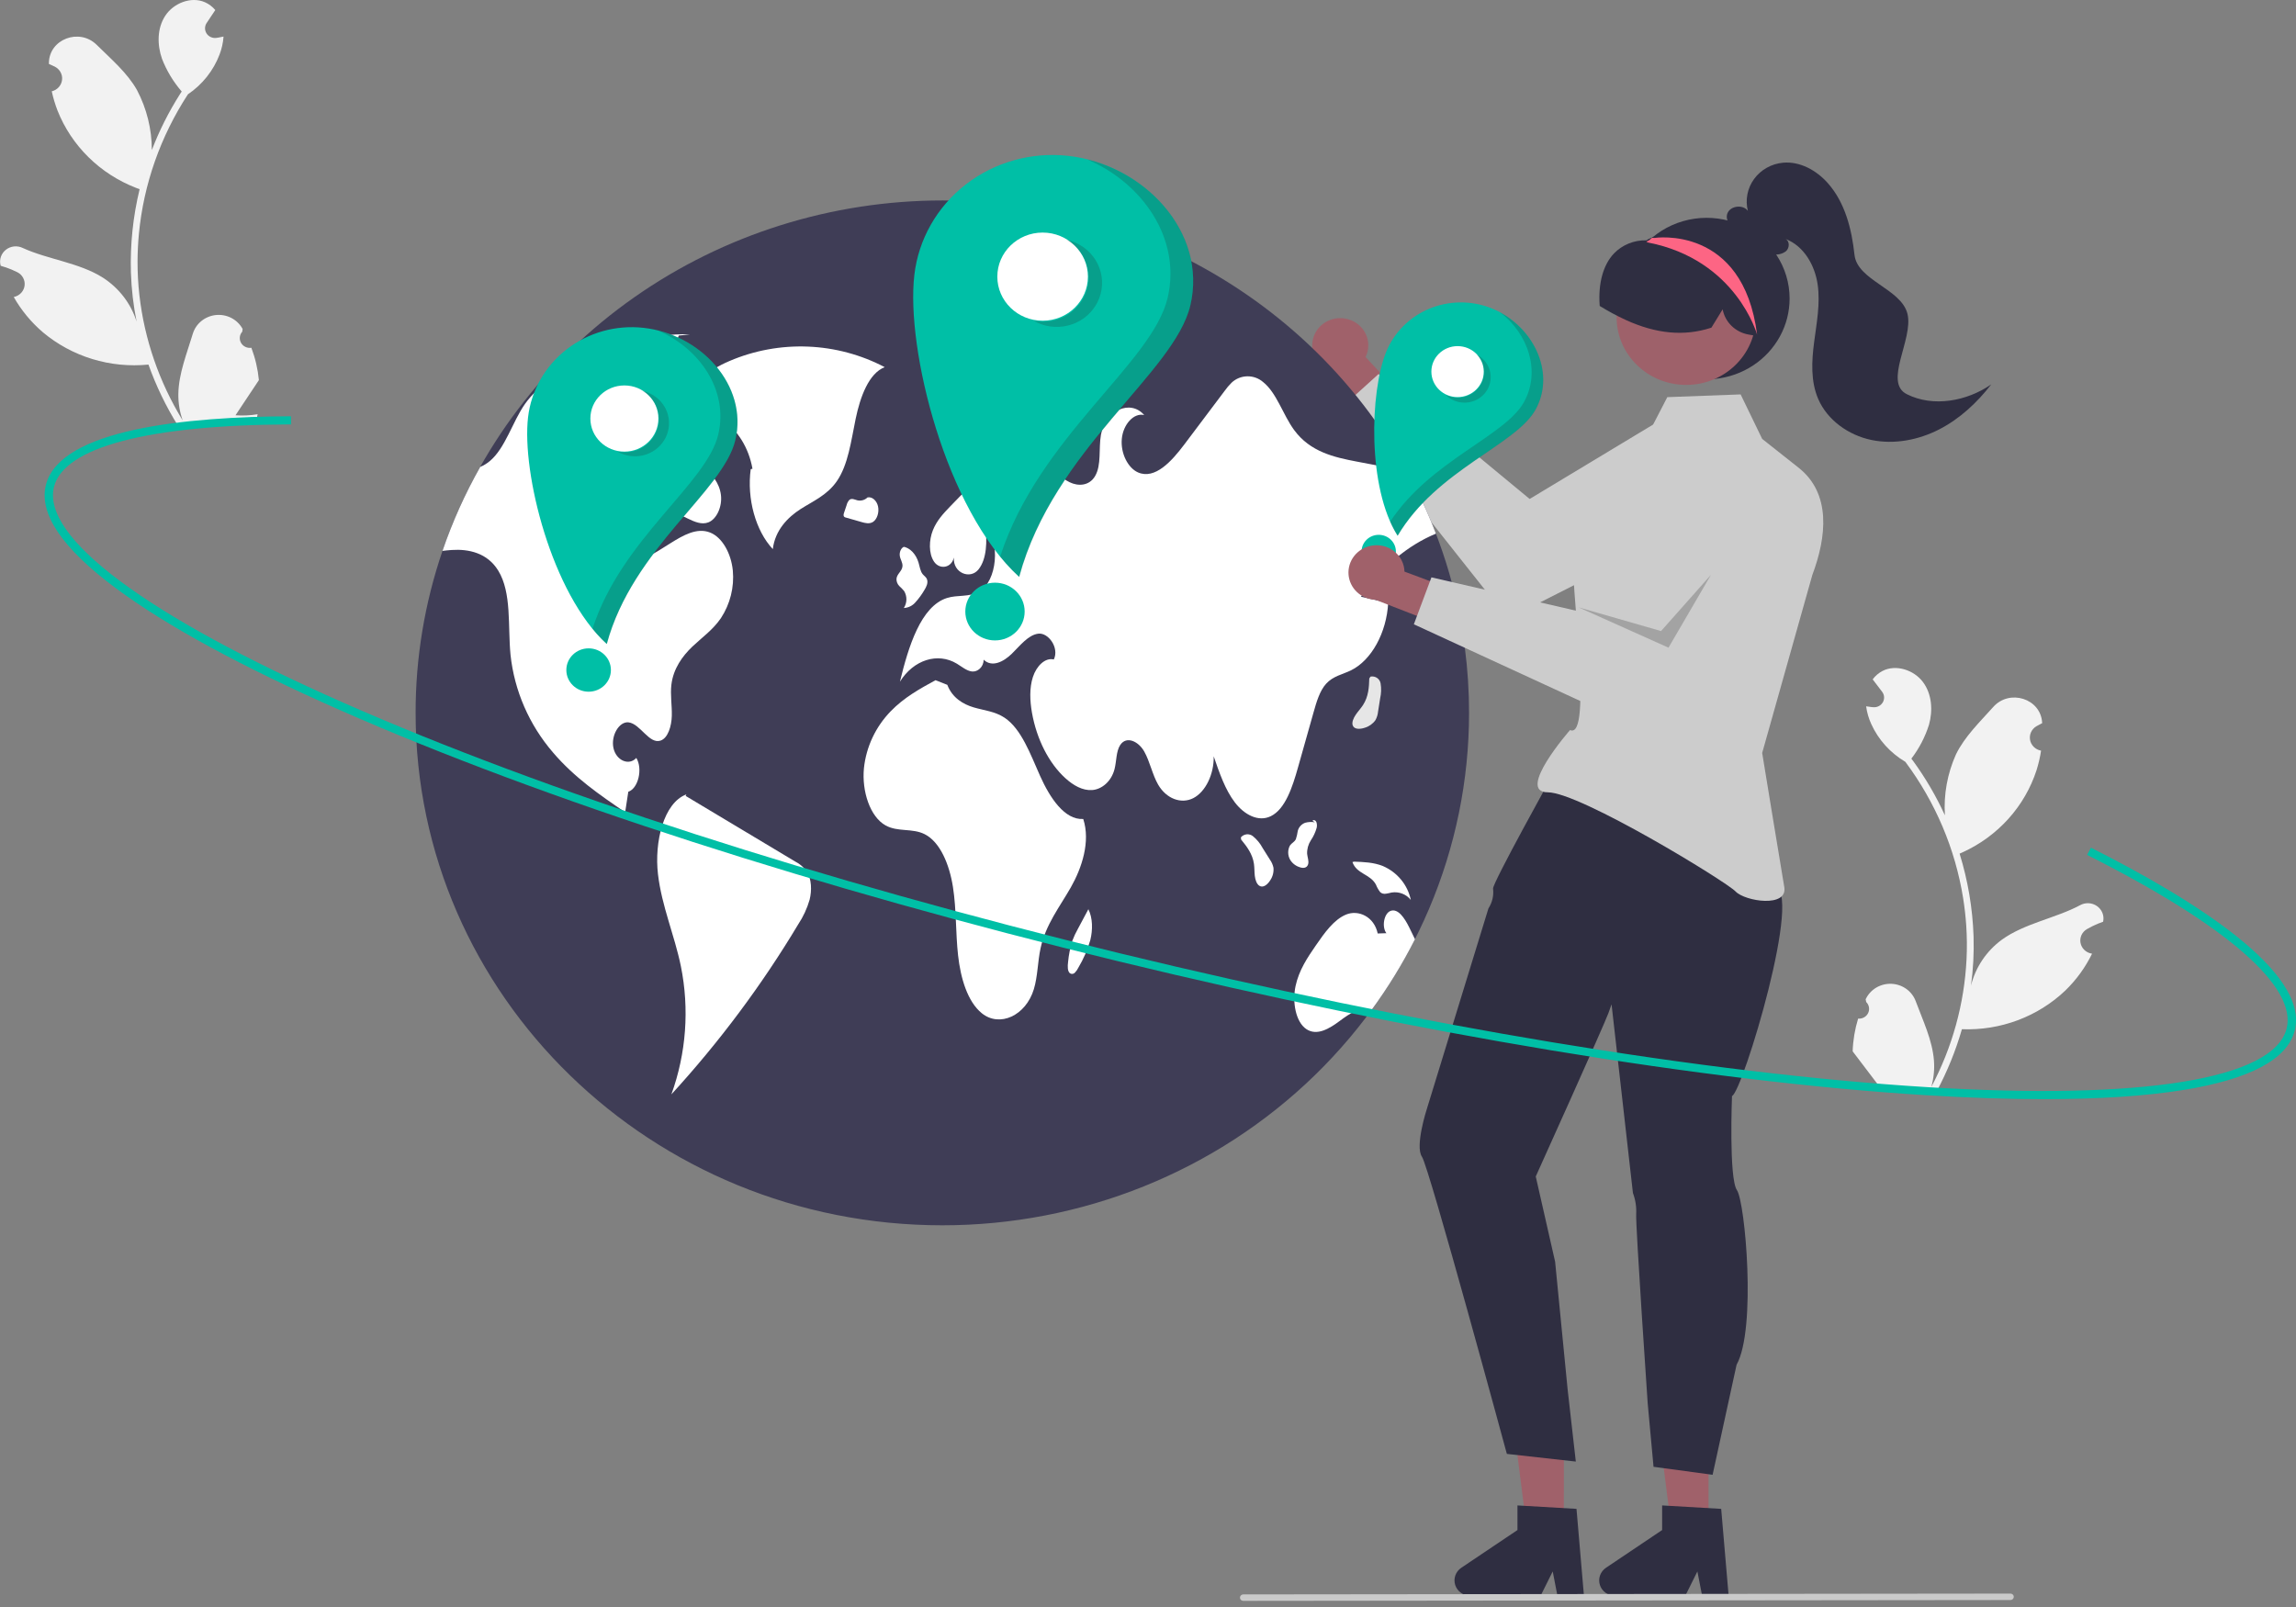 <svg width="300" height="210" viewBox="0 0 300 210" fill="none" xmlns="http://www.w3.org/2000/svg">
<rect x="0" y="0" width="300" height="210" fill="#808080" stroke="none"/>
<g clip-path="url(#clip0_2_29649)">
<path d="M242.786 133.112C243.054 133.136 243.324 133.079 243.558 132.949C243.792 132.82 243.979 132.623 244.094 132.386C244.21 132.149 244.247 131.884 244.202 131.625C244.157 131.367 244.032 131.128 243.843 130.942C243.816 130.812 243.797 130.719 243.77 130.59C243.783 130.563 243.796 130.535 243.809 130.508C244.11 129.898 244.589 129.388 245.186 129.042C245.784 128.696 246.473 128.53 247.167 128.564C247.862 128.598 248.53 128.831 249.089 129.233C249.648 129.636 250.072 130.19 250.308 130.826C251.252 133.365 252.486 135.922 252.693 138.571C252.784 139.742 252.666 140.92 252.343 142.051C255.094 136.865 256.666 131.164 256.953 125.334C257.024 123.871 257.01 122.406 256.913 120.944C256.831 119.746 256.696 118.554 256.507 117.368C255.474 110.933 252.887 104.828 248.957 99.554C246.989 98.391 245.435 96.668 244.504 94.618C244.166 93.882 243.94 93.101 243.833 92.301C244.059 92.341 244.29 92.369 244.517 92.394C244.588 92.401 244.662 92.408 244.733 92.415L244.76 92.417C245.009 92.439 245.261 92.391 245.483 92.278C245.705 92.164 245.889 91.991 246.012 91.778C246.135 91.566 246.193 91.323 246.177 91.079C246.162 90.835 246.075 90.601 245.926 90.405C245.833 90.282 245.74 90.16 245.647 90.038C245.507 89.85 245.362 89.665 245.222 89.476C245.205 89.458 245.19 89.439 245.176 89.42C245.014 89.205 244.852 88.993 244.69 88.778C245.026 88.319 245.467 87.942 245.978 87.675C247.746 86.772 250.089 87.559 251.26 89.131C252.435 90.703 252.568 92.839 252.045 94.712C251.542 96.304 250.764 97.801 249.744 99.138C249.832 99.259 249.924 99.376 250.012 99.496C251.616 101.709 252.994 104.069 254.126 106.543C253.952 103.821 254.445 101.098 255.564 98.597C256.688 96.27 258.679 94.358 260.445 92.382C262.567 90.009 266.625 91.271 266.829 94.41C266.831 94.44 266.833 94.471 266.835 94.501C266.58 94.626 266.331 94.759 266.086 94.901C265.779 95.082 265.534 95.348 265.385 95.666C265.236 95.984 265.189 96.338 265.25 96.682C265.312 97.026 265.478 97.344 265.729 97.594C265.979 97.845 266.301 98.016 266.653 98.085L266.689 98.092C266.559 98.957 266.362 99.811 266.099 100.647C265.341 102.98 264.097 105.135 262.443 106.978C260.789 108.82 258.762 110.311 256.488 111.355C256.339 111.421 256.194 111.487 256.045 111.55C257.132 115.061 257.746 118.695 257.87 122.361C257.937 124.523 257.823 126.686 257.531 128.831L257.546 128.755C258.138 126.383 259.554 124.282 261.554 122.808C264.523 120.652 268.604 119.993 271.776 118.296C272.114 118.106 272.501 118.014 272.89 118.03C273.28 118.047 273.657 118.172 273.976 118.39C274.295 118.608 274.543 118.911 274.692 119.262C274.84 119.613 274.882 119.998 274.813 120.371C274.807 120.398 274.802 120.424 274.796 120.451C274.328 120.612 273.87 120.802 273.426 121.019C273.171 121.143 272.922 121.277 272.677 121.419C272.37 121.599 272.125 121.866 271.976 122.183C271.827 122.501 271.78 122.855 271.841 123.199C271.903 123.544 272.069 123.862 272.32 124.112C272.57 124.363 272.892 124.534 273.244 124.603L273.28 124.61C273.306 124.615 273.328 124.619 273.354 124.624C272.481 126.414 271.298 128.044 269.856 129.444C268.077 131.136 265.961 132.457 263.639 133.325C261.317 134.194 258.836 134.592 256.35 134.495L256.347 134.494C255.535 137.316 254.425 140.048 253.033 142.647L242.614 142.175C242.582 142.061 242.554 141.943 242.526 141.829C243.487 141.931 244.458 141.919 245.417 141.792C244.688 140.834 243.959 139.869 243.23 138.911C243.214 138.893 243.199 138.874 243.185 138.854C242.815 138.364 242.442 137.877 242.072 137.387L242.072 137.387C242.12 135.938 242.36 134.501 242.786 133.112L242.786 133.112Z" fill="#F2F2F2"/>
<path d="M32.844 45.447C32.578 45.487 32.306 45.447 32.064 45.331C31.822 45.216 31.623 45.031 31.492 44.802C31.362 44.572 31.308 44.309 31.336 44.049C31.365 43.788 31.475 43.542 31.652 43.345C31.67 43.214 31.684 43.12 31.702 42.989C31.688 42.963 31.673 42.936 31.658 42.91C31.319 42.319 30.808 41.839 30.19 41.53C29.572 41.22 28.873 41.096 28.183 41.171C27.492 41.247 26.839 41.52 26.307 41.955C25.775 42.39 25.387 42.969 25.191 43.618C24.411 46.209 23.341 48.835 23.303 51.492C23.286 52.666 23.479 53.834 23.873 54.944C20.798 49.933 18.867 44.337 18.21 38.536C18.047 37.08 17.967 35.617 17.972 34.152C17.977 32.952 18.036 31.754 18.149 30.558C18.772 24.073 20.967 17.824 24.554 12.325C26.444 11.045 27.886 9.232 28.685 7.131C28.975 6.375 29.151 5.582 29.208 4.777C28.985 4.83 28.756 4.873 28.531 4.911C28.461 4.922 28.387 4.934 28.317 4.945L28.29 4.949C28.042 4.986 27.789 4.953 27.56 4.853C27.331 4.753 27.136 4.591 27 4.386C26.863 4.182 26.791 3.943 26.79 3.699C26.79 3.454 26.862 3.216 26.998 3.01C27.083 2.883 27.168 2.755 27.253 2.628C27.381 2.431 27.514 2.238 27.642 2.041C27.658 2.022 27.672 2.003 27.685 1.982C27.833 1.758 27.981 1.537 28.129 1.313C27.764 0.875 27.3 0.524 26.773 0.289C24.951 -0.506 22.663 0.421 21.593 2.06C20.521 3.699 20.523 5.839 21.165 7.678C21.768 9.236 22.639 10.683 23.742 11.957C23.662 12.082 23.578 12.205 23.498 12.33C22.037 14.635 20.811 17.074 19.839 19.611C19.84 16.884 19.175 14.195 17.899 11.767C16.629 9.512 14.521 7.723 12.632 5.857C10.364 3.616 6.393 5.119 6.39 8.265C6.389 8.295 6.39 8.325 6.39 8.356C6.651 8.465 6.909 8.583 7.162 8.71C7.48 8.872 7.741 9.123 7.91 9.431C8.079 9.739 8.149 10.09 8.109 10.437C8.07 10.784 7.924 11.112 7.69 11.377C7.456 11.642 7.145 11.832 6.799 11.922L6.763 11.931C6.948 12.787 7.199 13.628 7.514 14.446C8.419 16.729 9.798 18.805 11.566 20.545C13.333 22.284 15.451 23.65 17.787 24.556C17.94 24.613 18.089 24.67 18.242 24.724C17.379 28.294 16.997 31.957 17.106 35.623C17.177 37.785 17.428 39.938 17.856 42.061L17.836 41.986C17.094 39.654 15.547 37.642 13.457 36.291C10.357 34.318 6.243 33.906 2.968 32.402C2.619 32.233 2.228 32.164 1.84 32.204C1.452 32.245 1.084 32.392 0.779 32.629C0.475 32.865 0.246 33.182 0.12 33.541C-0.006 33.901 -0.023 34.288 0.07 34.656C0.077 34.682 0.084 34.709 0.091 34.735C0.569 34.867 1.038 35.029 1.495 35.219C1.757 35.328 2.015 35.447 2.268 35.573C2.586 35.735 2.847 35.986 3.016 36.294C3.185 36.602 3.254 36.953 3.215 37.3C3.176 37.648 3.03 37.975 2.796 38.24C2.562 38.505 2.251 38.695 1.904 38.785L1.869 38.795C1.843 38.801 1.821 38.807 1.796 38.813C2.781 40.547 4.065 42.103 5.593 43.413C7.476 44.995 9.671 46.187 12.045 46.914C14.418 47.641 16.919 47.889 19.394 47.643L19.397 47.642C20.386 50.41 21.668 53.07 23.222 55.58L33.591 54.483C33.616 54.367 33.637 54.248 33.657 54.132C32.704 54.292 31.734 54.338 30.77 54.269C31.436 53.269 32.102 52.262 32.769 51.262C32.784 51.243 32.798 51.223 32.811 51.203C33.149 50.691 33.491 50.183 33.828 49.672L33.828 49.671C33.688 48.228 33.358 46.808 32.845 45.447L32.844 45.447Z" fill="#F2F2F2"/>
<path d="M176.109 41.708C176.622 41.845 177.099 42.091 177.504 42.426C177.909 42.762 178.234 43.18 178.455 43.651C178.676 44.123 178.789 44.635 178.784 45.153C178.78 45.671 178.659 46.182 178.43 46.649L183.995 52.669L181.06 56.851L173.324 48.243C172.542 47.816 171.949 47.126 171.656 46.301C171.362 45.477 171.39 44.577 171.733 43.772C172.077 42.966 172.712 42.311 173.518 41.931C174.325 41.55 175.247 41.471 176.109 41.708V41.708Z" fill="#A0616A"/>
<path d="M228.204 56.489C227.703 55.694 227.045 55.004 226.268 54.458C225.492 53.911 224.612 53.519 223.68 53.304C222.747 53.089 221.78 53.055 220.834 53.205C219.888 53.354 218.982 53.684 218.167 54.175L199.867 65.203L180.126 48.876L175.214 53.325L197.022 80.855L225.366 66.478C224.705 66.814 229.003 57.755 228.204 56.489Z" fill="#CCCCCC"/>
<path d="M191.95 93.158C191.952 101.952 190.173 110.66 186.715 118.785C183.257 126.91 178.188 134.293 171.796 140.511C165.405 146.73 157.818 151.662 149.467 155.026C141.116 158.391 132.166 160.122 123.128 160.12C85.118 160.12 54.305 130.139 54.305 93.158C54.299 85.964 55.484 78.817 57.815 71.99C62.392 58.658 71.161 47.063 82.882 38.845C94.602 30.627 108.681 26.202 123.128 26.195C135.587 26.191 147.814 29.479 158.503 35.708C169.191 41.937 177.941 50.873 183.818 61.563C185.275 64.2 186.546 66.931 187.622 69.736C187.771 70.126 187.916 70.517 188.058 70.911V70.915C188.689 72.649 189.244 74.414 189.725 76.213C191.207 81.745 191.955 87.44 191.95 93.158V93.158Z" fill="#3F3D56"/>
<path d="M115.598 47.979C112.505 46.352 109.071 45.433 105.558 45.293C102.045 45.153 98.545 45.796 95.326 47.172C92.492 48.372 89.507 50.525 88.561 54.413C92.386 52.217 97.336 55.687 98.32 61.253L98.09 61.314C97.571 65.169 98.731 69.366 100.977 71.757C101.272 69.274 102.95 67.584 104.6 66.528C106.251 65.473 108.077 64.706 109.336 62.891C110.83 60.74 111.209 57.596 111.802 54.729C112.396 51.861 113.521 48.778 115.598 47.979Z" fill="white"/>
<path d="M94.192 80.784C93.132 82.332 91.718 83.303 90.448 84.512C89.183 85.725 87.978 87.362 87.726 89.464C87.566 90.81 87.814 92.179 87.78 93.541C87.745 94.902 87.279 96.435 86.327 96.774C84.824 97.302 83.677 94.586 82.132 94.397C80.905 94.248 79.8 96.126 80.156 97.756C80.511 99.385 82.182 100.107 83.142 99.043C84.01 100.46 83.398 103.031 82.094 103.466C81.957 104.359 81.819 105.248 81.685 106.141C78.389 103.898 75.059 101.617 72.256 98.332C69.139 94.71 67.206 90.264 66.705 85.565C66.341 81.789 66.881 77.47 65.099 74.564C63.673 72.239 61.226 71.726 59.023 71.871C58.622 71.897 58.217 71.942 57.815 71.99C59.114 68.195 60.764 64.522 62.744 61.016C63.192 60.829 63.608 60.577 63.979 60.268C66.028 58.575 66.938 55.149 68.601 52.779C68.708 52.627 68.819 52.478 68.934 52.333C70.635 50.172 72.914 49.059 75.116 48.025C79.991 45.722 85.008 43.39 90.154 43.71L88.69 43.847C86.981 48.505 85.27 53.163 83.559 57.82C83.299 58.534 83.036 59.25 82.771 59.967C81.8 62.615 80.798 65.435 80.947 68.4C81.035 70.156 81.662 72.031 82.855 72.634C83.968 73.192 85.183 72.507 86.258 71.83C86.713 71.547 87.164 71.265 87.619 70.978C89.252 69.955 91.06 68.906 92.785 69.591C94.364 70.216 95.53 72.303 95.752 74.553C95.955 76.741 95.406 78.933 94.192 80.784V80.784Z" fill="white"/>
<path d="M103.902 112.583C99.133 109.727 94.365 106.87 89.597 104.014L89.678 103.811C86.713 104.909 85.482 110.037 85.972 114.23C86.462 118.423 88.124 122.172 88.963 126.257C90.094 131.848 89.667 137.632 87.726 143.009C93.996 136.164 99.545 128.724 104.289 120.802C104.952 119.803 105.457 118.714 105.787 117.57C106.09 116.352 106.044 114.888 105.437 113.912C105.047 113.352 104.519 112.895 103.902 112.583V112.583Z" fill="white"/>
<path d="M85.083 60.615C84.577 61.722 84.382 63.199 84.841 64.345C85.311 65.516 86.303 66.045 87.216 66.485L89.851 67.756C90.727 68.179 91.672 68.606 92.565 68.258C93.643 67.838 94.39 66.194 94.197 64.668C93.991 63.044 92.939 61.927 91.966 60.976C90.605 59.645 89.243 58.313 87.881 56.982L87.114 57.897C86.284 58.684 85.597 59.603 85.083 60.615V60.615Z" fill="white"/>
<path d="M177.826 77.976C179.011 78.247 180.197 78.519 181.382 78.79C181.175 82.686 179.191 86.29 176.53 87.596C175.421 88.139 174.186 88.34 173.269 89.356C172.439 90.278 172.018 91.714 171.632 93.087C170.955 95.483 170.279 97.879 169.602 100.274C168.875 102.856 167.943 105.724 166.054 106.654C164.433 107.454 162.578 106.476 161.332 104.835C160.085 103.195 159.324 100.989 158.586 98.838C158.632 101.182 157.512 103.481 155.925 104.296C154.335 105.11 152.4 104.374 151.337 102.555C150.573 101.249 150.255 99.526 149.506 98.202C148.756 96.878 147.185 96.119 146.367 97.361C145.828 98.187 145.896 99.452 145.629 100.501C145.212 102.131 143.95 103.154 142.7 103.243C141.454 103.332 140.238 102.633 139.194 101.684C137.041 99.72 135.455 96.603 134.839 93.139C134.568 91.595 134.491 89.914 134.961 88.467C135.432 87.019 136.567 85.903 137.695 86.179C138.437 84.653 136.972 82.63 135.653 82.808C134.33 82.987 133.294 84.367 132.208 85.427C131.126 86.487 129.612 87.257 128.523 86.205C128.53 87.183 127.712 87.83 127.005 87.749C126.301 87.671 125.674 87.12 125.028 86.729C122.531 85.215 119.362 86.22 117.587 89.084C118.696 84.493 120.321 79.226 123.728 78.147C125.12 77.704 126.638 78.069 127.953 77.302C130.281 75.945 130.752 70.815 128.741 68.698C128.997 70.699 128.947 73.035 127.861 74.404C126.775 75.773 124.496 74.881 124.634 72.857C124.321 74.252 122.761 74.464 122.042 73.393C121.319 72.321 121.38 70.569 121.893 69.289C122.405 68.01 123.277 67.091 124.122 66.209C125.938 64.316 127.781 62.4 129.884 61.209C131.99 60.019 134.422 59.617 136.533 60.8C137.645 61.425 138.624 62.467 139.76 63.017C140.895 63.571 142.337 63.501 143.09 62.206C143.935 60.763 143.537 58.62 143.851 56.816C144.413 53.628 147.69 52.136 149.506 54.241C148.148 53.903 146.745 55.465 146.577 57.359C146.405 59.252 147.388 61.164 148.703 61.737C150.913 62.69 153.077 60.294 154.748 58.077C156.491 55.755 158.237 53.435 159.986 51.117C160.265 50.722 160.578 50.351 160.923 50.008C161.47 49.489 162.2 49.191 162.965 49.176C163.73 49.161 164.472 49.429 165.041 49.926C166.807 51.328 167.637 54.204 169.086 56.183C171.189 59.059 174.335 59.758 177.264 60.316C179.447 60.729 181.632 61.145 183.818 61.563C185.275 64.2 186.546 66.931 187.622 69.736C183.921 71.265 180.506 74.126 177.826 77.976Z" fill="white"/>
<path d="M184.884 122.736C183.246 125.973 181.341 129.074 179.187 132.011C177.811 131.438 176.331 132.461 175.043 133.421C173.697 134.425 172.079 135.403 170.699 134.488C169.288 133.551 168.833 130.928 169.281 128.849C169.728 126.773 170.844 125.121 171.927 123.551C173.074 121.885 174.301 120.155 175.895 119.507C177.494 118.86 179.547 119.775 180.013 121.985L181.145 121.948C180.51 121.1 180.843 119.344 181.696 119.035C182.678 118.674 183.531 119.987 184.112 121.148C184.372 121.672 184.636 122.201 184.884 122.736Z" fill="white"/>
<path d="M141.539 107.023C139.107 107.172 137.18 104.258 135.899 101.392C134.619 98.525 133.451 95.247 131.256 93.788C130.001 92.954 128.572 92.84 127.211 92.436C125.851 92.032 124.427 91.196 123.777 89.494L122.234 88.887C120.196 90.002 118.131 91.137 116.375 92.952C114.405 94.987 113.179 97.597 112.884 100.378C112.589 103.383 113.677 106.734 115.711 107.863C117.318 108.755 119.19 108.193 120.817 109.009C122.851 110.03 124.059 112.993 124.516 115.92C124.973 118.846 124.857 121.888 125.184 124.847C125.511 127.807 126.413 130.886 128.278 132.403C130.612 134.301 134.037 132.724 135.084 129.269C135.598 127.574 135.58 125.662 135.964 123.903C136.641 120.805 138.466 118.506 139.914 115.965C141.363 113.424 142.502 109.972 141.539 107.023Z" fill="white"/>
<path d="M117.501 76.581C117.728 76.784 117.94 77.002 118.135 77.235C118.337 77.573 118.44 77.959 118.433 78.35C118.426 78.741 118.309 79.123 118.096 79.455C118.389 79.439 118.675 79.363 118.937 79.234C119.199 79.105 119.43 78.924 119.616 78.703C120.06 78.211 120.451 77.676 120.782 77.106C121.03 76.712 121.294 76.18 121.125 75.712C121.01 75.393 120.738 75.257 120.548 75.017C120.246 74.637 120.171 74.032 120.015 73.51C119.677 72.383 118.869 71.554 117.991 71.435L118.113 71.458C117.746 71.58 117.49 72.147 117.571 72.656C117.645 73.121 117.952 73.506 117.921 73.98C117.877 74.66 117.178 74.98 117.135 75.661C117.128 76.002 117.26 76.333 117.501 76.581V76.581Z" fill="white"/>
<path d="M113.334 65.011C113.337 65.01 113.341 65.01 113.344 65.009C113.419 64.942 113.489 64.871 113.552 64.794L113.334 65.011Z" fill="#E6E6E6"/>
<path d="M114.063 68.207C114.601 67.87 114.901 66.939 114.723 66.16C114.547 65.386 113.921 64.866 113.344 65.009C113.177 65.174 112.969 65.295 112.741 65.36C112.512 65.426 112.27 65.434 112.037 65.383C111.681 65.294 111.289 65.064 110.98 65.325C110.803 65.52 110.679 65.756 110.62 66.01C110.505 66.352 110.391 66.694 110.276 67.035C110.222 67.158 110.208 67.294 110.236 67.424C110.257 67.477 110.293 67.522 110.338 67.558C110.384 67.593 110.438 67.616 110.495 67.625C111.182 67.822 111.869 68.019 112.556 68.216C113.057 68.36 113.597 68.498 114.063 68.207Z" fill="white"/>
<path d="M165.925 112.327C165.608 111.821 165.29 111.315 164.973 110.809C164.661 110.224 164.234 109.703 163.717 109.276C163.603 109.183 163.472 109.113 163.33 109.071C163.188 109.029 163.039 109.014 162.892 109.028C162.744 109.043 162.601 109.086 162.471 109.155C162.341 109.224 162.226 109.317 162.134 109.43L162.172 109.719C162.896 110.603 163.662 111.584 163.845 112.896C163.918 113.412 163.893 113.948 163.956 114.467C164.02 114.986 164.2 115.524 164.545 115.748C165.045 116.073 165.632 115.594 165.988 115.009C166.306 114.529 166.448 113.959 166.393 113.39C166.313 113.008 166.154 112.646 165.925 112.327V112.327Z" fill="white"/>
<path d="M180.058 93.008C180.15 92.422 180.242 91.836 180.334 91.25C180.483 90.606 180.501 89.94 180.388 89.29C180.363 89.148 180.308 89.012 180.228 88.891C180.148 88.769 180.043 88.665 179.921 88.584C179.798 88.502 179.66 88.445 179.515 88.416C179.37 88.388 179.22 88.387 179.075 88.416L178.913 88.661C178.882 89.79 178.818 91.021 178.091 92.139C177.804 92.58 177.431 92.974 177.136 93.411C176.841 93.848 176.622 94.373 176.738 94.76C176.905 95.322 177.671 95.323 178.331 95.099C178.892 94.931 179.379 94.584 179.713 94.114C179.905 93.772 180.022 93.395 180.058 93.008V93.008Z" fill="#E6E6E6"/>
<path d="M170.907 112.985C171.062 112.551 170.838 112.053 170.791 111.573C170.768 110.953 170.937 110.341 171.276 109.815C171.612 109.32 171.867 108.776 172.031 108.204C172.1 107.943 172.088 107.668 171.995 107.414C171.89 107.185 171.635 107.08 171.489 107.262L171.802 107.458C171.38 107.384 170.946 107.405 170.533 107.517C170.298 107.605 170.088 107.747 169.92 107.93C169.753 108.114 169.633 108.334 169.572 108.572C169.52 108.943 169.436 109.309 169.32 109.665C169.134 110.038 168.773 110.162 168.546 110.49C168.391 110.78 168.313 111.103 168.319 111.429C168.324 111.756 168.413 112.076 168.578 112.361C168.863 112.827 169.315 113.174 169.848 113.333C170.23 113.466 170.732 113.473 170.907 112.985Z" fill="white"/>
<path d="M179.778 115.59C179.916 115.939 180.101 116.269 180.328 116.571C180.753 116.987 181.33 116.732 181.845 116.63C182.313 116.559 182.791 116.611 183.231 116.783C183.67 116.954 184.053 117.238 184.34 117.604C184.141 116.635 183.705 115.726 183.069 114.954C182.433 114.183 181.616 113.571 180.687 113.17C179.473 112.688 178.194 112.642 176.93 112.598L176.712 112.653C177.268 114.227 179.014 114.192 179.778 115.59Z" fill="white"/>
<path d="M142.205 118.81L142.208 118.817C142.229 118.777 142.25 118.738 142.271 118.698L142.205 118.81Z" fill="#E6E6E6"/>
<path d="M140.859 121.345C140.565 121.863 140.313 122.403 140.104 122.959C139.827 123.859 139.644 124.784 139.557 125.72C139.488 126.252 139.467 126.932 139.81 127.191C139.908 127.254 140.027 127.281 140.144 127.266C140.261 127.25 140.368 127.194 140.446 127.107C140.636 126.911 140.792 126.686 140.907 126.44C141.58 125.312 142.103 124.104 142.463 122.847C142.791 121.523 142.788 119.964 142.208 118.817C141.758 119.66 141.309 120.502 140.859 121.345Z" fill="white"/>
<path d="M127.876 53.819C128.09 54.022 128.36 54.16 128.653 54.215C128.947 54.271 129.25 54.242 129.527 54.132C130.1 53.888 130.625 53.551 131.081 53.133C131.458 52.862 131.777 52.523 132.023 52.134C132.158 51.901 132.244 51.645 132.277 51.38C132.31 51.115 132.289 50.846 132.215 50.589C132.002 49.984 131.463 49.781 130.986 49.644C130.224 49.423 129.461 49.203 128.699 48.983L129.25 48.5C128.683 48.203 128.055 48.753 127.7 49.434C127.473 49.879 127.314 50.354 127.23 50.844C127.04 51.912 127.225 53.185 127.876 53.819Z" fill="#E6E6E6"/>
<path d="M141.338 49.421C141.553 49.652 141.85 49.794 142.169 49.819C142.488 49.845 142.804 49.751 143.055 49.557C143.27 49.4 143.449 49.2 143.58 48.971C143.711 48.741 143.791 48.488 143.814 48.226C143.868 47.643 143.572 46.994 143.148 46.944L143.245 46.397C142.429 46.254 141.425 46.225 140.988 47.189C140.84 47.559 140.795 47.959 140.856 48.351C140.918 48.742 141.084 49.112 141.338 49.421Z" fill="#E6E6E6"/>
<path d="M139.54 20.365C134.756 19.84 129.954 21.186 126.19 24.105C122.427 27.025 120.009 31.28 119.469 35.934C118.346 45.626 123.593 66.672 133.161 75.384C137.666 58.692 153.452 48.792 155.541 39.893C157.773 30.385 149.501 21.458 139.54 20.365Z" fill="#00BFA6"/>
<path d="M136.231 41.911C139.501 41.911 142.151 39.332 142.151 36.152C142.151 32.971 139.501 30.392 136.231 30.392C132.962 30.392 130.312 32.971 130.312 36.152C130.312 39.332 132.962 41.911 136.231 41.911Z" fill="white"/>
<path d="M130.007 83.688C132.149 83.688 133.884 81.999 133.884 79.916C133.884 77.833 132.149 76.144 130.007 76.144C127.866 76.144 126.13 77.833 126.13 79.916C126.13 81.999 127.866 83.688 130.007 83.688Z" fill="#00BFA6"/>
<path opacity="0.2" d="M141.129 32.025C141.795 32.415 142.376 32.928 142.839 33.536C143.301 34.144 143.636 34.835 143.824 35.569C144.012 36.303 144.05 37.065 143.935 37.813C143.82 38.561 143.554 39.28 143.154 39.928C142.754 40.577 142.226 41.142 141.601 41.592C140.976 42.041 140.266 42.367 139.512 42.55C137.989 42.92 136.377 42.685 135.032 41.898C136.404 42.196 137.839 42.008 139.082 41.369C140.325 40.73 141.293 39.681 141.814 38.411C142.335 37.141 142.374 35.732 141.925 34.436C141.475 33.14 140.566 32.042 139.361 31.339C139.985 31.473 140.582 31.705 141.129 32.025V32.025Z" fill="#231F20"/>
<path opacity="0.2" d="M155.564 39.912C153.476 48.81 137.689 58.711 133.184 75.403C132.284 74.576 131.449 73.685 130.684 72.737C135.746 57.048 150.55 47.514 152.568 38.916C154.375 31.221 149.301 23.908 142.02 20.819C150.833 22.975 157.61 31.198 155.564 39.912Z" fill="#231F20"/>
<path d="M84.069 42.838C80.476 42.443 76.87 43.454 74.044 45.646C71.217 47.839 69.402 51.034 68.996 54.529C68.153 61.808 72.094 77.612 79.278 84.155C82.662 71.62 94.517 64.185 96.085 57.502C97.761 50.362 91.549 43.659 84.069 42.838Z" fill="#00BFA6"/>
<path d="M81.584 59.018C84.039 59.018 86.029 57.081 86.029 54.693C86.029 52.304 84.039 50.368 81.584 50.368C79.129 50.368 77.139 52.304 77.139 54.693C77.139 57.081 79.129 59.018 81.584 59.018Z" fill="white"/>
<path d="M76.91 90.391C78.518 90.391 79.822 89.123 79.822 87.558C79.822 85.994 78.518 84.725 76.91 84.725C75.302 84.725 73.999 85.994 73.999 87.558C73.999 89.123 75.302 90.391 76.91 90.391Z" fill="#00BFA6"/>
<path opacity="0.2" d="M85.262 51.594C85.763 51.886 86.199 52.272 86.546 52.729C86.893 53.185 87.145 53.704 87.286 54.255C87.427 54.806 87.455 55.379 87.369 55.941C87.283 56.502 87.084 57.042 86.783 57.529C86.482 58.016 86.086 58.44 85.617 58.778C85.147 59.116 84.614 59.36 84.048 59.498C83.482 59.635 82.893 59.663 82.316 59.579C81.738 59.495 81.183 59.301 80.683 59.008C81.713 59.231 82.792 59.09 83.725 58.611C84.658 58.131 85.385 57.343 85.776 56.389C86.168 55.436 86.197 54.377 85.86 53.404C85.522 52.431 84.84 51.607 83.934 51.079C84.403 51.18 84.851 51.354 85.262 51.594Z" fill="#231F20"/>
<path opacity="0.2" d="M96.103 57.517C94.534 64.199 82.679 71.634 79.296 84.169C78.62 83.548 77.993 82.879 77.418 82.168C81.22 70.385 92.337 63.225 93.853 56.769C95.209 50.99 91.399 45.498 85.931 43.179C92.55 44.797 97.639 50.973 96.103 57.517Z" fill="#231F20"/>
<path d="M223.241 199.518H218.36L216.038 181.201L223.242 181.201L223.241 199.518Z" fill="#A0616A"/>
<path d="M225.867 208.535H222.403L221.785 205.354L220.202 208.535H211.016C210.576 208.535 210.147 208.398 209.793 208.144C209.438 207.89 209.176 207.533 209.045 207.124C208.914 206.715 208.921 206.276 209.064 205.871C209.208 205.466 209.481 205.116 209.843 204.873L217.178 199.944V196.727L224.894 197.176L225.867 208.535Z" fill="#2F2E41"/>
<path d="M204.336 199.518H199.456L197.134 181.201L204.338 181.201L204.336 199.518Z" fill="#A0616A"/>
<path d="M206.962 208.535H203.499L202.881 205.354L201.297 208.535H192.112C191.672 208.535 191.243 208.398 190.888 208.144C190.534 207.89 190.272 207.533 190.141 207.124C190.009 206.715 190.016 206.276 190.16 205.871C190.303 205.466 190.576 205.116 190.939 204.873L198.274 199.944V196.727L205.989 197.176L206.962 208.535Z" fill="#2F2E41"/>
<path d="M185.794 151.157C186.728 152.52 196.889 189.993 196.889 189.993L205.899 190.993L204.829 181.564L203.195 164.879L200.664 153.742C200.664 153.742 209.602 133.949 210.167 132.373L210.569 131.241L213.362 155.901C213.693 156.781 213.838 157.718 213.787 158.654C213.702 160.195 215.29 183.368 215.29 183.368L216.054 191.679L223.773 192.722L226.905 178.343C229.52 173.672 228.021 157.073 226.951 155.528C225.882 153.983 226.307 143.223 226.307 143.223C227.673 142.756 235.816 115.737 231.743 115.897C232.004 114.456 232.21 113.17 232.21 113.17L225.139 107.622L207.445 103.147L202.98 101.061C202.98 101.061 195.007 115.406 195.086 116.119C195.196 117.023 194.984 117.936 194.484 118.705L186.434 144.918C186.434 144.918 184.851 149.78 185.794 151.157Z" fill="#2F2E41"/>
<path d="M230.25 57.355L227.434 51.54L217.853 51.898L214.728 57.948C214.728 57.948 205.797 68.327 205.508 71.702C205.144 75.947 208.166 96.75 205.144 95.401C205.144 95.401 198.021 103.537 202.236 103.537C206.451 103.537 225.519 115.183 226.77 116.493C228.021 117.802 233.606 118.651 233.138 115.917C232.669 113.183 230.25 98.396 230.25 98.396L236.8 75.145C238.685 70.125 239.272 64.494 235.01 61.122L230.25 57.355Z" fill="#CCCCCC"/>
<path d="M194.76 40.239C193.479 39.744 192.11 39.5 190.731 39.52C189.352 39.54 187.991 39.824 186.725 40.355C185.459 40.887 184.314 41.656 183.353 42.619C182.393 43.581 181.637 44.718 181.128 45.965C178.989 51.209 178.634 63.732 182.615 70.008C187.734 61.356 198.091 58.162 200.645 53.503C203.375 48.525 200.15 42.321 194.76 40.239Z" fill="#00BFA6"/>
<path d="M190.451 51.894C192.342 51.894 193.875 50.403 193.875 48.562C193.875 46.722 192.342 45.231 190.451 45.231C188.559 45.231 187.026 46.722 187.026 48.562C187.026 50.403 188.559 51.894 190.451 51.894Z" fill="white"/>
<path d="M180.148 74.254C181.386 74.254 182.39 73.277 182.39 72.072C182.39 70.867 181.386 69.89 180.148 69.89C178.909 69.89 177.905 70.867 177.905 72.072C177.905 73.277 178.909 74.254 180.148 74.254Z" fill="#00BFA6"/>
<path opacity="0.2" d="M193.828 46.983C194.456 47.621 194.797 48.475 194.777 49.358C194.757 50.241 194.378 51.08 193.723 51.691C193.068 52.302 192.19 52.635 191.283 52.616C190.375 52.598 189.513 52.23 188.884 51.593C189.604 51.962 190.434 52.069 191.228 51.896C192.021 51.723 192.725 51.28 193.214 50.648C193.703 50.016 193.945 49.236 193.896 48.446C193.847 47.656 193.511 46.909 192.948 46.338C193.275 46.506 193.573 46.723 193.828 46.983Z" fill="#231F20"/>
<path opacity="0.2" d="M200.655 53.517C198.101 58.176 187.744 61.37 182.625 70.022C182.252 69.427 181.925 68.807 181.645 68.165C186.919 60.155 196.67 57.02 199.138 52.519C201.347 48.49 199.656 43.659 196.074 40.859C200.657 43.364 203.157 48.955 200.655 53.517Z" fill="#231F20"/>
<path d="M179.137 71.321C179.658 71.216 180.197 71.224 180.715 71.344C181.233 71.464 181.717 71.693 182.134 72.015C182.552 72.336 182.891 72.743 183.129 73.207C183.367 73.67 183.498 74.178 183.512 74.696L191.28 77.597L190.62 82.621L179.708 78.374C178.813 78.339 177.961 77.986 177.315 77.382C176.669 76.778 176.274 75.963 176.203 75.094C176.133 74.225 176.392 73.361 176.933 72.665C177.474 71.97 178.258 71.491 179.137 71.321L179.137 71.321Z" fill="#A0616A"/>
<path d="M233.417 60.969C232.599 60.483 231.69 60.159 230.743 60.016C229.797 59.873 228.83 59.912 227.899 60.133C226.968 60.354 226.091 60.751 225.318 61.303C224.545 61.854 223.892 62.548 223.395 63.346L212.245 81.262L187.034 75.447L184.737 81.582L217.022 96.462L233.374 71.122C235.822 67.775 237.021 63.11 233.417 60.969Z" fill="#CCCCCC"/>
<path d="M233.833 39.013C233.834 40.74 233.399 42.44 232.566 43.965C231.734 45.49 230.529 46.793 229.058 47.759C227.588 48.726 225.896 49.326 224.131 49.508C222.366 49.689 220.582 49.446 218.936 48.8C217.29 48.155 215.832 47.126 214.691 45.804C213.549 44.482 212.758 42.907 212.388 41.218C212.017 39.53 212.079 37.778 212.566 36.118C213.054 34.458 213.953 32.939 215.185 31.696L215.237 31.646C215.324 31.557 215.41 31.468 215.501 31.384C215.502 31.384 215.503 31.384 215.503 31.384C215.504 31.383 215.504 31.383 215.504 31.383C215.505 31.382 215.505 31.382 215.505 31.381C215.506 31.381 215.506 31.38 215.506 31.38C215.618 31.278 215.731 31.177 215.848 31.08C217.415 29.744 219.344 28.875 221.405 28.578C223.466 28.281 225.572 28.568 227.469 29.405C229.367 30.242 230.976 31.593 232.105 33.297C233.234 35.001 233.834 36.986 233.833 39.013V39.013Z" fill="#2F2E41"/>
<path d="M220.32 50.3C225.341 50.3 229.411 46.339 229.411 41.454C229.411 36.568 225.341 32.608 220.32 32.608C215.299 32.608 211.228 36.568 211.228 41.454C211.228 46.339 215.299 50.3 220.32 50.3Z" fill="#9E616A"/>
<path d="M229.974 43.976L228.468 43.718C227.626 43.569 226.851 43.173 226.247 42.584C225.642 41.995 225.237 41.241 225.085 40.422L223.615 42.819L223.551 42.839C220.049 43.971 216.406 43.632 212.414 41.806C211.273 41.28 210.166 40.686 209.099 40.028L209.021 39.98L209.014 39.89C208.811 37.013 209.474 34.608 210.883 33.121C211.424 32.561 212.081 32.119 212.81 31.823C213.539 31.528 214.323 31.385 215.113 31.405C215.169 31.391 215.221 31.363 215.263 31.325C215.283 31.31 215.304 31.296 215.324 31.282V31.267L215.428 31.22C215.653 31.117 215.881 31.019 216.11 30.929C217.909 30.251 219.868 30.081 221.762 30.439C223.655 30.796 225.407 31.666 226.816 32.948C229.616 35.549 230.901 39.915 230.012 43.811L229.974 43.976Z" fill="#2F2E41"/>
<path d="M249.15 51.513C246.056 49.959 250.035 44.32 249.236 41.023C248.436 37.726 242.679 36.666 242.312 33.297C241.945 29.929 241.082 26.454 238.797 23.898C237.337 22.265 235.186 21.059 232.972 21.263C232.222 21.333 231.497 21.558 230.845 21.925C230.194 22.291 229.631 22.79 229.195 23.387C228.759 23.985 228.461 24.666 228.321 25.386C228.18 26.105 228.2 26.846 228.381 27.557C227.75 26.688 226.118 26.876 225.714 27.865C225.355 28.744 226.148 29.809 227.082 29.887C228.304 31.354 229.703 32.912 231.617 33.208C231.922 33.277 232.238 33.276 232.543 33.208C232.848 33.139 233.133 33.005 233.376 32.813C233.827 32.392 233.862 31.551 233.328 31.237C235.733 32.167 237.143 34.697 237.5 37.191C237.857 39.685 237.363 42.209 237.038 44.707C236.712 47.205 236.572 49.833 237.579 52.153C238.768 54.894 241.507 56.858 244.495 57.488C247.484 58.118 250.667 57.502 253.372 56.115C256.077 54.728 258.333 52.61 260.176 50.236C257.002 52.429 252.61 53.251 249.15 51.513Z" fill="#2F2E41"/>
<path d="M229.587 43.73C229.587 43.73 226.894 33.95 215.35 31.692C215.337 31.688 215.293 31.671 215.237 31.646C215.202 31.625 215.159 31.603 215.115 31.582C215.246 31.511 215.371 31.447 215.501 31.384C215.502 31.384 215.503 31.384 215.503 31.384C215.504 31.383 215.504 31.383 215.504 31.383C215.505 31.382 215.505 31.382 215.505 31.381C215.506 31.381 215.506 31.38 215.506 31.38C215.618 31.279 215.731 31.177 215.848 31.08L216.178 31.093C216.178 31.093 227.762 29.308 229.587 43.73Z" fill="#FD6584"/>
<path opacity="0.2" d="M223.558 75.115L217.037 82.465L206.264 79.37L218.009 84.636L223.558 75.115Z" fill="black"/>
<path d="M262.694 209.089L162.446 209.198C162.331 209.197 162.222 209.153 162.141 209.074C162.06 208.995 162.014 208.888 162.014 208.777C162.014 208.665 162.06 208.558 162.141 208.479C162.222 208.4 162.331 208.356 162.446 208.355L262.694 208.247C262.809 208.247 262.919 208.291 263 208.37C263.081 208.449 263.127 208.556 263.127 208.668C263.127 208.78 263.081 208.887 263 208.966C262.919 209.045 262.809 209.089 262.694 209.089V209.089Z" fill="#CACACA"/>
<path d="M267.094 143.636C262.4 143.636 257.255 143.464 251.659 143.119C222.716 141.33 185.226 135.113 146.094 125.612C106.963 116.111 70.865 104.462 44.452 92.81C31.585 87.134 21.709 81.761 15.1 76.84C8.103 71.631 5.042 67.09 6.003 63.345C7.875 56.048 24.446 54.452 38.018 54.397L38.023 55.459C19.385 55.533 8.389 58.425 7.061 63.602C5.37 70.195 19.163 80.489 44.902 91.844C71.257 103.47 107.289 115.097 146.358 124.583C185.428 134.068 222.849 140.275 251.729 142.06C279.932 143.803 297.079 141.02 298.77 134.427C300.174 128.953 290.918 120.888 272.707 111.719L273.208 110.776C286.44 117.439 301.8 126.995 299.828 134.684C298.867 138.429 293.973 141.038 285.281 142.438C280.326 143.236 274.24 143.636 267.094 143.636Z" fill="#00BFA6"/>
</g>
<defs>
<clipPath id="clip0_2_29649">
<rect width="300" height="209.198" fill="white"/>
</clipPath>
</defs>
</svg>
